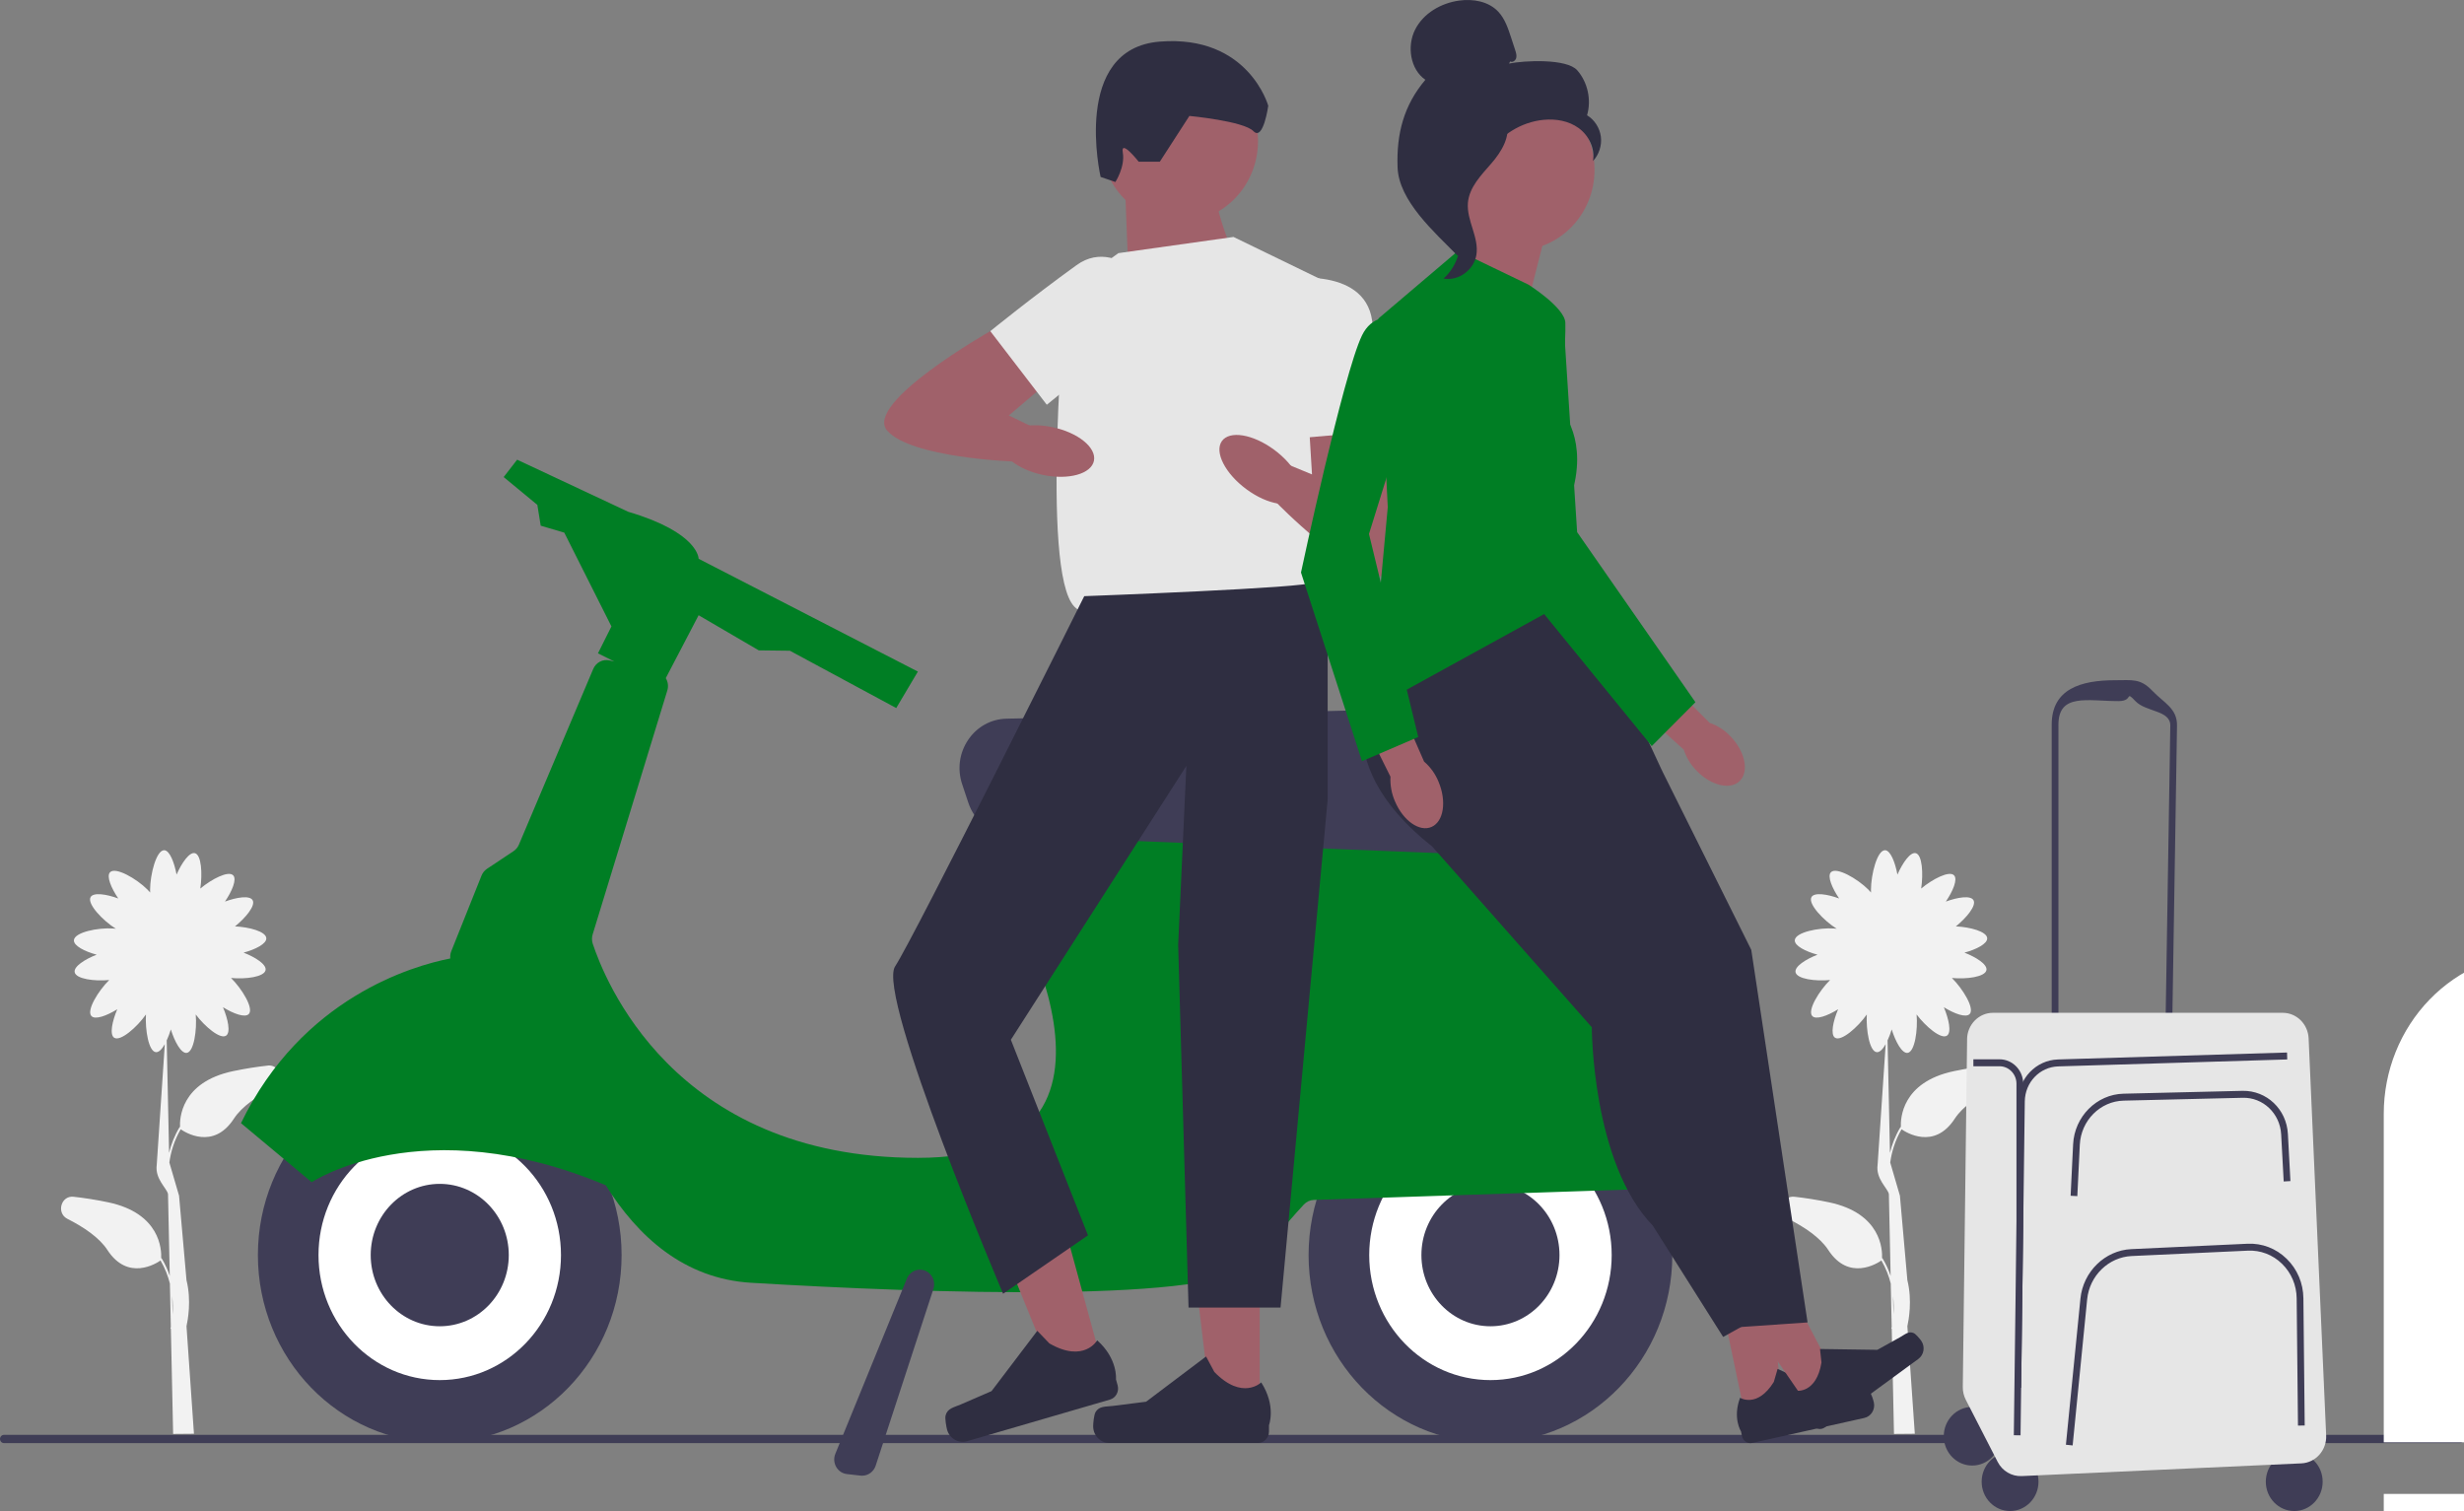 <svg width="212" height="130" viewBox="0 0 212 130" fill="none" xmlns="http://www.w3.org/2000/svg">
<rect x="0" y="0" width="212" height="130" fill="#808080" stroke="none"/>
<g clip-path="url(#clip0_17_196)">
<path d="M23.029 91.678C22.114 91.78 21.114 91.932 20.051 92.156C15.545 93.104 15.449 96.259 15.49 96.982L15.458 96.962C15.006 97.712 14.722 98.471 14.548 99.185L14.343 89.512C14.476 89.225 14.598 88.899 14.699 88.567C15.035 89.64 15.588 90.65 16.067 90.584C16.687 90.498 16.956 88.615 16.84 87.279C17.628 88.325 18.955 89.446 19.457 89.099C19.857 88.824 19.619 87.689 19.184 86.655C20.094 87.22 21.102 87.59 21.415 87.232C21.841 86.742 20.818 85.071 19.877 84.139C21.137 84.261 22.742 84.052 22.85 83.46C22.936 82.973 21.98 82.358 20.957 81.96C21.983 81.682 22.945 81.195 22.913 80.714C22.876 80.143 21.45 79.758 20.219 79.701C21.146 78.954 21.998 77.917 21.737 77.451C21.496 77.02 20.384 77.188 19.355 77.567C19.964 76.671 20.392 75.658 20.065 75.311C19.659 74.881 18.219 75.625 17.234 76.447C17.425 75.165 17.33 73.548 16.771 73.402C16.304 73.279 15.643 74.221 15.191 75.246C14.992 74.17 14.586 73.148 14.12 73.148C13.453 73.148 12.914 75.219 12.914 76.569C12.914 76.647 12.914 76.719 12.92 76.787C12.853 76.707 12.775 76.623 12.688 76.536C11.749 75.595 9.933 74.552 9.466 75.045C9.142 75.392 9.568 76.402 10.176 77.301C9.147 76.922 8.032 76.755 7.794 77.185C7.473 77.762 8.849 79.205 9.967 79.904C9.901 79.895 9.828 79.889 9.753 79.883C8.446 79.791 6.406 80.206 6.36 80.89C6.328 81.371 7.287 81.859 8.316 82.136C7.293 82.534 6.34 83.15 6.424 83.637C6.528 84.228 8.133 84.438 9.397 84.315C8.455 85.247 7.432 86.918 7.858 87.408C8.171 87.766 9.179 87.396 10.089 86.831C9.652 87.865 9.417 89.001 9.817 89.276C10.344 89.64 11.796 88.37 12.558 87.279C12.479 88.615 12.79 90.45 13.404 90.522C13.662 90.552 13.934 90.268 14.18 89.834L13.485 100.231C13.323 101.441 14.363 102.233 14.456 102.729L14.606 109.769C14.435 109.267 14.209 108.753 13.899 108.245L13.867 108.266C13.908 107.543 13.812 104.387 9.307 103.44C8.243 103.216 7.244 103.064 6.328 102.962C5.247 102.842 4.824 104.369 5.801 104.863C7.215 105.577 8.545 106.476 9.24 107.54C11.013 110.262 13.462 108.691 13.812 108.445C14.201 109.115 14.456 109.787 14.618 110.427L14.699 114.165C14.679 114.255 14.667 114.303 14.664 114.306L14.702 114.317L14.896 123.366L16.687 123.351L16.046 114.102C16.154 113.603 16.484 111.903 16.046 110.14L15.406 102.872L14.572 100.016C14.693 99.131 14.974 98.139 15.548 97.156C15.896 97.401 18.347 98.976 20.12 96.25C20.813 95.186 22.145 94.287 23.559 93.573C24.536 93.08 24.116 91.553 23.032 91.672L23.029 91.678ZM14.85 113.086L14.815 111.503C14.882 112.1 14.879 112.641 14.85 113.086Z" fill="#F2F2F2"/>
<path d="M0 123.802C0 124 0.154 124.158 0.345 124.158H211.655C211.846 124.158 212 124 212 123.802C212 123.605 211.846 123.447 211.655 123.447H0.345C0.154 123.447 0 123.605 0 123.802Z" fill="#3F3D56"/>
<path d="M128.237 124.116C136.878 124.116 143.883 116.891 143.883 107.979C143.883 99.067 136.878 91.842 128.237 91.842C119.595 91.842 112.59 99.067 112.59 107.979C112.59 116.891 119.595 124.116 128.237 124.116Z" fill="#3F3D56"/>
<path d="M128.237 118.737C133.997 118.737 138.668 113.92 138.668 107.979C138.668 102.038 133.997 97.221 128.237 97.221C122.476 97.221 117.806 102.038 117.806 107.979C117.806 113.92 122.476 118.737 128.237 118.737Z" fill="white"/>
<path d="M128.237 114.105C131.517 114.105 134.177 111.363 134.177 107.979C134.177 104.596 131.517 101.853 128.237 101.853C124.956 101.853 122.297 104.596 122.297 107.979C122.297 111.363 124.956 114.105 128.237 114.105Z" fill="#3F3D56"/>
<path d="M37.835 124.116C46.477 124.116 53.482 116.891 53.482 107.979C53.482 99.067 46.477 91.842 37.835 91.842C29.194 91.842 22.189 99.067 22.189 107.979C22.189 116.891 29.194 124.116 37.835 124.116Z" fill="#3F3D56"/>
<path d="M37.835 118.737C43.596 118.737 48.266 113.92 48.266 107.979C48.266 102.038 43.596 97.221 37.835 97.221C32.074 97.221 27.404 102.038 27.404 107.979C27.404 113.92 32.074 118.737 37.835 118.737Z" fill="white"/>
<path d="M149.64 100.305C147.603 95.007 140.481 78.819 127.796 73.461C127.698 73.419 127.596 73.392 127.492 73.378L86.808 67.368C86.139 67.269 85.513 67.742 85.406 68.432L84.693 72.974C84.644 73.285 84.708 73.605 84.873 73.871C86.939 77.176 100.18 99.615 78.977 99.615C57.773 99.615 51.929 83.965 51.002 81.201C50.914 80.941 50.912 80.66 50.99 80.397L57.416 59.404C57.529 59.031 57.469 58.648 57.283 58.343L60.108 52.932L65.283 55.953L67.963 55.986L77.111 60.916L78.974 57.779L60.108 48.073C60.108 48.073 60.14 45.825 54.055 44.032L44.494 39.55L43.335 41.044L46.232 43.435L46.522 45.228L48.55 45.825L52.607 53.894L51.448 56.207L52.856 56.915L52.453 56.819C51.871 56.682 51.277 56.993 51.039 57.557L44.647 72.666C44.549 72.897 44.386 73.094 44.181 73.231L41.903 74.746C41.692 74.887 41.524 75.093 41.428 75.335L38.826 81.841C38.745 82.044 38.722 82.256 38.742 82.462C35.5 83.096 25.97 85.833 20.734 96.629L26.819 101.71C26.819 101.71 36.358 95.345 52.12 101.973C54.861 106.371 58.856 110.02 64.628 110.364C79.843 111.272 105.051 112.169 107.949 108.583C110.07 105.956 111.544 104.318 112.185 103.628C112.411 103.386 112.718 103.246 113.042 103.234L148.522 102.065C149.383 102.038 149.953 101.136 149.638 100.311L149.64 100.305Z" fill="#007E24"/>
<path d="M125.985 73.482C125.93 73.482 125.875 73.482 125.82 73.479L87.058 71.931C85.342 71.863 83.873 70.736 83.314 69.062L82.784 67.47C82.352 66.173 82.54 64.78 83.299 63.654C84.061 62.527 85.261 61.864 86.591 61.831L126.64 60.881C127.88 60.851 129.074 61.398 129.882 62.384C130.691 63.37 131.021 64.661 130.786 65.931L130.03 70.019C129.656 72.048 127.967 73.479 125.982 73.479L125.985 73.482Z" fill="#3F3D56"/>
<path d="M37.835 114.105C41.116 114.105 43.775 111.363 43.775 107.979C43.775 104.596 41.116 101.853 37.835 101.853C34.555 101.853 31.895 104.596 31.895 107.979C31.895 111.363 34.555 114.105 37.835 114.105Z" fill="#3F3D56"/>
<path d="M141.56 90.54C140.632 90.54 139.749 90.028 139.276 89.147L136.341 83.666C135.875 82.797 135.904 81.778 136.414 80.938C136.924 80.095 137.804 79.623 138.761 79.677L144.089 79.958C145.08 80.012 145.972 80.654 146.361 81.599L147.917 85.394C148.201 86.09 148.195 86.849 147.896 87.539C147.598 88.227 147.053 88.743 146.364 88.989L142.417 90.393C142.136 90.495 141.846 90.542 141.562 90.542L141.56 90.54Z" fill="#3F3D56"/>
<path d="M74.179 126.964C74.135 126.964 74.089 126.964 74.045 126.955L72.863 126.82C72.478 126.776 72.142 126.551 71.945 126.205C71.748 125.858 71.722 125.449 71.872 125.078L78.026 110.005C78.195 109.593 78.568 109.3 79 109.243C79.42 109.189 79.829 109.36 80.098 109.697C80.365 110.035 80.446 110.483 80.31 110.896L75.341 126.103C75.172 126.617 74.697 126.961 74.181 126.961L74.179 126.964Z" fill="#3F3D56"/>
<path d="M106.129 21.779C106.129 21.779 103.878 17.135 104.327 12.957L96.834 16.962L97.124 24.564L106.129 21.779Z" fill="#A0616A"/>
<path d="M101.479 19.107C105.212 19.107 108.238 15.986 108.238 12.136C108.238 8.285 105.212 5.164 101.479 5.164C97.745 5.164 94.719 8.285 94.719 12.136C94.719 15.986 97.745 19.107 101.479 19.107Z" fill="#A0616A"/>
<path d="M108.383 121.603H104.257L102.295 105.194H108.383V121.603Z" fill="#A0616A"/>
<path d="M94.252 121.504C94.125 121.728 94.055 122.449 94.055 122.706C94.055 123.503 94.681 124.149 95.455 124.149H108.227C108.754 124.149 109.183 123.707 109.183 123.163V122.613C109.183 122.613 109.815 120.963 108.514 118.934C108.514 118.934 106.897 120.524 104.48 118.035L103.768 116.705L98.61 120.596L95.75 120.957C95.124 121.038 94.571 120.945 94.249 121.504H94.252Z" fill="#2F2E41"/>
<path d="M96.223 21.779L106.129 20.386L113.784 24.101L114.233 52.89C114.233 52.89 95.406 55.212 92.439 52.194C89.472 49.175 91.723 25.03 91.723 25.03L96.225 21.779H96.223Z" fill="#E6E6E6"/>
<path d="M99.786 13.911H97.97C97.97 13.911 96.393 11.909 96.605 13.128C96.816 14.347 95.967 15.659 95.967 15.659L94.695 15.223C94.695 15.223 92.151 4.187 99.786 3.58C107.421 2.973 109.119 9.099 109.119 9.099C109.119 9.099 108.696 12.162 107.847 11.287C106.998 10.411 102.333 9.975 102.333 9.975L99.789 13.914L99.786 13.911Z" fill="#2F2E41"/>
<path d="M94.98 117.915L91.013 119.069L84.801 103.831L90.659 102.125L94.98 117.915Z" fill="#A0616A"/>
<path d="M81.356 121.782C81.292 122.033 81.416 122.744 81.483 122.995C81.692 123.763 82.465 124.209 83.21 123.993L95.501 120.413C96.008 120.267 96.304 119.72 96.162 119.197L96.017 118.668C96.017 118.668 96.191 116.905 94.403 115.315C94.403 115.315 93.267 117.3 90.286 115.578L89.248 114.497L85.311 119.684L82.656 120.835C82.077 121.086 81.518 121.155 81.356 121.782Z" fill="#2F2E41"/>
<path d="M112.88 50.105L114.231 54.318V68.796L110.177 112.497H102.261L101.369 81.303L102.073 65.895L86.974 89.455L93.609 106.282L86.305 111.305C86.305 111.305 75.381 85.633 77.015 83.143C78.65 80.657 93.287 51.291 93.287 51.291C93.287 51.291 112.874 50.571 112.874 50.108L112.88 50.105Z" fill="#2F2E41"/>
<path d="M116.934 33.388L119.11 37.064C119.11 37.064 122.187 49.537 119.11 49.588C116.033 49.639 109.82 43.232 109.82 43.232L110.632 39.888L112.883 40.817L112.434 33.388H116.937H116.934Z" fill="#A0616A"/>
<path d="M110.18 24.044C110.18 24.044 117.383 22.735 118.058 27.597C118.733 32.459 119.11 37.067 119.11 37.067L111.304 37.733L110.18 24.044Z" fill="#E6E6E6"/>
<path d="M111.744 42.825C112.396 41.881 111.442 40.027 109.613 38.684C107.784 37.34 105.774 37.017 105.122 37.96C104.47 38.904 105.424 40.758 107.253 42.101C109.082 43.444 111.093 43.769 111.744 42.825Z" fill="#A0616A"/>
<path d="M171.091 91.678C170.175 91.78 169.175 91.932 168.112 92.156C163.607 93.104 163.511 96.259 163.551 96.982L163.52 96.962C163.068 97.712 162.784 98.471 162.61 99.185L162.404 89.512C162.537 89.225 162.659 88.899 162.76 88.567C163.097 89.64 163.65 90.65 164.128 90.584C164.748 90.498 165.018 88.615 164.902 87.279C165.69 88.325 167.017 89.446 167.518 89.099C167.918 88.824 167.68 87.689 167.246 86.655C168.156 87.22 169.164 87.59 169.477 87.232C169.903 86.742 168.88 85.071 167.938 84.139C169.199 84.261 170.804 84.052 170.911 83.46C170.998 82.973 170.042 82.358 169.019 81.96C170.045 81.682 171.007 81.195 170.975 80.714C170.937 80.143 169.512 79.758 168.28 79.701C169.207 78.954 170.059 77.917 169.798 77.451C169.558 77.02 168.445 77.188 167.417 77.567C168.025 76.671 168.454 75.658 168.127 75.311C167.721 74.881 166.281 75.625 165.296 76.447C165.487 75.165 165.391 73.548 164.832 73.402C164.366 73.279 163.705 74.221 163.253 75.246C163.053 74.17 162.647 73.148 162.181 73.148C161.515 73.148 160.976 75.219 160.976 76.569C160.976 76.647 160.976 76.719 160.981 76.787C160.915 76.707 160.837 76.623 160.75 76.536C159.811 75.595 157.994 74.552 157.528 75.045C157.203 75.392 157.629 76.402 158.238 77.301C157.209 76.922 156.093 76.755 155.856 77.185C155.534 77.762 156.91 79.205 158.029 79.904C157.962 79.895 157.89 79.889 157.814 79.883C156.508 79.791 154.468 80.206 154.422 80.89C154.39 81.371 155.349 81.859 156.377 82.136C155.355 82.534 154.401 83.15 154.485 83.637C154.59 84.228 156.195 84.438 157.458 84.315C156.516 85.247 155.494 86.918 155.92 87.408C156.232 87.766 157.241 87.396 158.151 86.831C157.713 87.865 157.478 89.001 157.878 89.276C158.406 89.64 159.857 88.37 160.619 87.279C160.541 88.615 160.851 90.45 161.465 90.522C161.723 90.552 161.996 90.268 162.242 89.834L161.546 100.231C161.384 101.441 162.424 102.233 162.517 102.729L162.668 109.769C162.497 109.267 162.271 108.753 161.961 108.245L161.929 108.266C161.969 107.543 161.874 104.387 157.368 103.44C156.305 103.216 155.305 103.064 154.39 102.962C153.309 102.842 152.886 104.369 153.862 104.863C155.276 105.577 156.606 106.476 157.302 107.54C159.075 110.262 161.523 108.691 161.874 108.445C162.262 109.115 162.517 109.787 162.679 110.427L162.76 114.165C162.74 114.255 162.729 114.303 162.726 114.306L162.763 114.317L162.957 123.366L164.748 123.351L164.108 114.102C164.215 113.603 164.545 111.903 164.108 110.14L163.467 102.872L162.633 100.016C162.755 99.131 163.036 98.139 163.609 97.156C163.957 97.401 166.408 98.976 168.182 96.25C168.874 95.186 170.207 94.287 171.621 93.573C172.597 93.08 172.177 91.553 171.094 91.672L171.091 91.678ZM162.911 113.086L162.876 111.503C162.943 112.1 162.94 112.641 162.911 113.086Z" fill="#F2F2F2"/>
<path d="M150.237 122.242L153.352 121.549L152.237 108.837L147.644 109.859L150.237 122.242Z" fill="#A0616A"/>
<path d="M160.888 119.795C161.022 119.941 161.187 120.473 161.227 120.671C161.355 121.271 160.984 121.866 160.399 121.994L150.759 124.143C150.362 124.233 149.968 123.97 149.881 123.56L149.794 123.145C149.794 123.145 149.055 122.006 149.716 120.255C149.716 120.255 151.187 121.185 152.616 118.896L152.943 117.772L157.452 119.84L159.665 119.634C160.149 119.589 160.555 119.425 160.885 119.795H160.888Z" fill="#2F2E41"/>
<path d="M155.806 121.271L158.402 119.371L152.529 108.135L148.696 110.938L155.806 121.271Z" fill="#A0616A"/>
<path d="M164.664 114.697C164.84 114.778 165.197 115.199 165.307 115.364C165.652 115.866 165.539 116.562 165.052 116.917L157.009 122.804C156.675 123.046 156.218 122.966 155.98 122.625L155.742 122.278C155.742 122.278 154.63 121.531 154.569 119.652C154.569 119.652 156.275 119.909 156.719 117.225L156.591 116.06L161.526 116.132L163.484 115.044C163.913 114.805 164.223 114.491 164.667 114.697H164.664Z" fill="#2F2E41"/>
<path d="M118.391 58.412C118.391 58.412 113.549 65.202 123.233 72.837L143.008 66.319L135.944 51.127L129.688 47.589L118.388 58.409L118.391 58.412Z" fill="#2F2E41"/>
<path d="M143.011 66.322L150.678 81.721L155.522 113.774L149.47 114.189L143.414 83.804L132.719 67.362L140.186 63.824" fill="#2F2E41"/>
<path d="M123.236 68.002V72.84L136.958 88.382C136.958 88.382 136.958 100.036 142.206 105.448L148.258 115.023L153.506 112.109L145.839 84.222L132.117 65.907L123.239 68.002H123.236Z" fill="#2F2E41"/>
<path d="M132.986 20.043L130.401 30.206L120.547 28.207C120.547 28.207 127.423 20.894 126.455 17.562L132.989 20.043H132.986Z" fill="#A0616A"/>
<path d="M125.455 21.575L131.508 24.489C131.508 24.489 134.623 26.452 134.681 27.761C134.739 29.07 134.333 35.313 134.333 35.313C134.333 35.313 136.756 37.811 135.142 42.804L135.95 51.13L117.789 61.12L119.402 43.638L118.594 27.406L125.455 21.578V21.575Z" fill="#007E24"/>
<path d="M120.023 68.946C120.732 70.623 122.146 71.606 123.181 71.139C124.215 70.673 124.479 68.937 123.772 67.261C123.497 66.585 123.071 65.991 122.526 65.521L119.434 58.454L116.25 60.02L119.634 66.821C119.597 67.55 119.73 68.28 120.023 68.946Z" fill="#A0616A"/>
<path d="M123.236 28.446C123.236 28.446 118.797 25.532 117.183 28.861C115.569 32.19 111.936 49.256 111.936 49.256L117.183 65.489L122.025 63.409L117.786 45.939L123.233 28.446H123.236Z" fill="#007E24"/>
<path d="M145.99 66.325C147.248 67.616 148.914 67.993 149.71 67.165C150.507 66.337 150.131 64.625 148.873 63.334C148.378 62.811 147.766 62.42 147.094 62.19L141.696 56.793L139.294 59.458L144.869 64.494C145.095 65.187 145.48 65.814 145.99 66.322V66.325Z" fill="#A0616A"/>
<path d="M134.51 27.451C134.51 27.451 126.771 27.125 126.458 30.833C126.148 34.542 131.439 51.091 131.439 51.091L142.116 64.189L145.874 60.415L135.695 45.784L134.513 27.451H134.51Z" fill="#007E24"/>
<path d="M89.292 27.618L85.201 28.491C85.201 28.491 74.265 34.697 76.334 37.049C78.4 39.401 87.182 39.703 87.182 39.703L88.996 36.807L86.8 35.746L92.369 31.01L89.292 27.618Z" fill="#A0616A"/>
<path d="M100.523 26.318C100.523 26.318 96.527 19.998 92.624 22.813C88.721 25.628 85.204 28.491 85.204 28.491L90.066 34.823L100.525 26.318H100.523Z" fill="#E6E6E6"/>
<path d="M94.123 39.637C94.346 38.501 92.743 37.208 90.542 36.749C88.342 36.29 86.377 36.838 86.154 37.974C85.932 39.109 87.535 40.402 89.735 40.861C91.936 41.321 93.9 40.772 94.123 39.637Z" fill="#A0616A"/>
<path d="M169.685 126.088C171.036 126.088 172.131 124.959 172.131 123.566C172.131 122.173 171.036 121.044 169.685 121.044C168.335 121.044 167.24 122.173 167.24 123.566C167.24 124.959 168.335 126.088 169.685 126.088Z" fill="#3F3D56"/>
<path d="M172.945 130C174.296 130 175.39 128.871 175.39 127.478C175.39 126.085 174.296 124.956 172.945 124.956C171.594 124.956 170.5 126.085 170.5 127.478C170.5 128.871 171.594 130 172.945 130Z" fill="#3F3D56"/>
<path d="M197.394 130C198.744 130 199.839 128.871 199.839 127.478C199.839 126.085 198.744 124.956 197.394 124.956C196.043 124.956 194.948 126.085 194.948 127.478C194.948 128.871 196.043 130 197.394 130Z" fill="#3F3D56"/>
<path d="M176.526 89.736V62.348C176.526 59.282 179.012 58.523 181.985 58.523C183.443 58.523 184.15 58.349 185.172 59.419C186.195 60.489 187.331 60.934 187.308 62.438L186.879 89.311L176.523 89.733L176.526 89.736ZM182.275 60.319C179.621 60.319 177.106 59.614 177.106 62.351V89.117L186.311 88.74L186.731 62.431C186.752 61.09 184.636 61.275 183.727 60.319C182.814 59.362 183.579 60.319 182.278 60.319H182.275Z" fill="#3F3D56"/>
<path d="M169.248 89.404L168.877 119.326C168.871 119.711 168.961 120.091 169.135 120.431L171.876 125.771C172.278 126.557 173.084 127.033 173.944 126.994L198.011 125.9C199.242 125.843 200.196 124.767 200.141 123.497L198.631 89.332C198.576 88.104 197.597 87.136 196.403 87.136H171.476C170.256 87.136 169.262 88.149 169.245 89.407L169.248 89.404Z" fill="#E6E6E6"/>
<path d="M178.734 102.908L178.154 102.878L178.369 98.449C178.485 96.065 180.388 94.152 182.703 94.096L192.952 93.85C195.021 93.815 196.736 95.431 196.849 97.565L197.066 101.614L196.487 101.647L196.269 97.598C196.171 95.79 194.708 94.403 192.963 94.448L182.715 94.693C180.701 94.741 179.047 96.405 178.945 98.479L178.731 102.908H178.734Z" fill="#3F3D56"/>
<path d="M178.326 124.358L177.749 124.298L178.998 111.729C179.23 109.405 181.11 107.573 183.373 107.468L193.369 107.005C194.63 106.945 195.826 107.405 196.742 108.299C197.658 109.192 198.168 110.4 198.182 111.7L198.295 122.643L197.716 122.649L197.603 111.706C197.591 110.57 197.145 109.515 196.345 108.732C195.545 107.949 194.494 107.549 193.398 107.6L183.402 108.063C181.423 108.155 179.78 109.754 179.577 111.786L178.329 124.355L178.326 124.358Z" fill="#3F3D56"/>
<path d="M173.846 123.489L173.267 123.48L173.632 94.756C173.658 92.793 175.167 91.209 177.071 91.149L196.774 90.552L196.791 91.149L177.088 91.747C175.495 91.795 174.231 93.118 174.211 94.762L173.846 123.486V123.489Z" fill="#3F3D56"/>
<path d="M173.898 119.398H173.495V93.238C173.495 92.41 172.843 91.735 172.038 91.735H169.787V91.137H172.038C173.101 91.137 173.976 91.983 174.066 93.053C174.072 93.112 174.075 93.175 174.075 93.238V105.624L173.898 119.398Z" fill="#3F3D56"/>
<path d="M137.192 14.61C137.192 18.441 134.182 21.546 130.467 21.546C126.753 21.546 123.742 18.441 123.742 14.61C123.742 10.779 126.753 7.674 130.467 7.674C134.182 7.674 137.192 10.779 137.192 14.61Z" fill="#A0616A"/>
<path d="M129.931 5.286C130.125 5.403 130.386 5.226 130.45 5.002C130.514 4.778 130.438 4.542 130.369 4.321C130.247 3.95 130.128 3.583 130.007 3.212C129.749 2.426 129.476 1.614 128.92 1.016C128.08 0.114 126.741 -0.117 125.539 0.051C123.994 0.266 122.47 1.127 121.752 2.555C121.033 3.983 121.34 5.974 122.638 6.864C120.787 9.052 120.144 11.49 120.245 14.389C120.346 17.29 123.412 19.959 125.411 22.003C125.857 21.725 126.263 20.416 126.017 19.941C125.771 19.466 126.124 18.916 125.82 18.477C125.516 18.04 125.261 18.737 125.568 18.3C125.762 18.025 125.006 17.395 125.292 17.23C126.686 16.436 127.15 14.643 128.025 13.271C129.082 11.616 130.888 10.495 132.803 10.31C133.857 10.208 134.97 10.393 135.834 11.024C136.697 11.654 137.256 12.781 137.056 13.854C137.575 13.31 137.833 12.515 137.737 11.759C137.639 11.003 137.19 10.304 136.549 9.918C136.937 8.594 136.604 7.07 135.703 6.048C134.802 5.023 131.148 5.2 129.833 5.469L129.934 5.289L129.931 5.286Z" fill="#2F2E41"/>
<path d="M129.729 10.348C127.987 10.543 126.73 12.1 125.666 13.537C125.055 14.365 124.412 15.279 124.429 16.322C124.444 17.374 125.127 18.279 125.455 19.274C125.988 20.906 125.469 22.846 124.2 23.963C125.455 24.208 126.811 23.24 127.025 21.94C127.277 20.431 126.168 18.973 126.298 17.446C126.414 16.101 127.442 15.067 128.315 14.06C129.19 13.053 130.01 11.72 129.607 10.435L129.729 10.348Z" fill="#2F2E41"/>
<g clip-path="url(#clip1_17_196)">
<path d="M301.218 124.089V95.821C301.218 92.134 299.798 88.598 297.271 85.991C294.743 83.384 291.314 81.919 287.74 81.919H218.575C215 81.919 211.572 83.384 209.044 85.991C206.516 88.598 205.096 92.134 205.096 95.821V124.089H301.218Z" fill="white"/>
<path d="M205.096 128.528V172.332C205.096 176.019 206.516 179.554 209.044 182.161C211.572 184.768 215 186.233 218.575 186.233H287.74C291.314 186.233 294.743 184.768 297.271 182.161C299.798 179.554 301.218 176.019 301.218 172.332V128.528H205.096Z" fill="white"/>
</g>
</g>
<defs>
<clipPath id="clip0_17_196">
<rect width="212" height="130" fill="white"/>
</clipPath>
<clipPath id="clip1_17_196">
<rect width="1265.88" height="609.404" fill="white" transform="translate(-455.736 -295.891)"/>
</clipPath>
</defs>
</svg>
